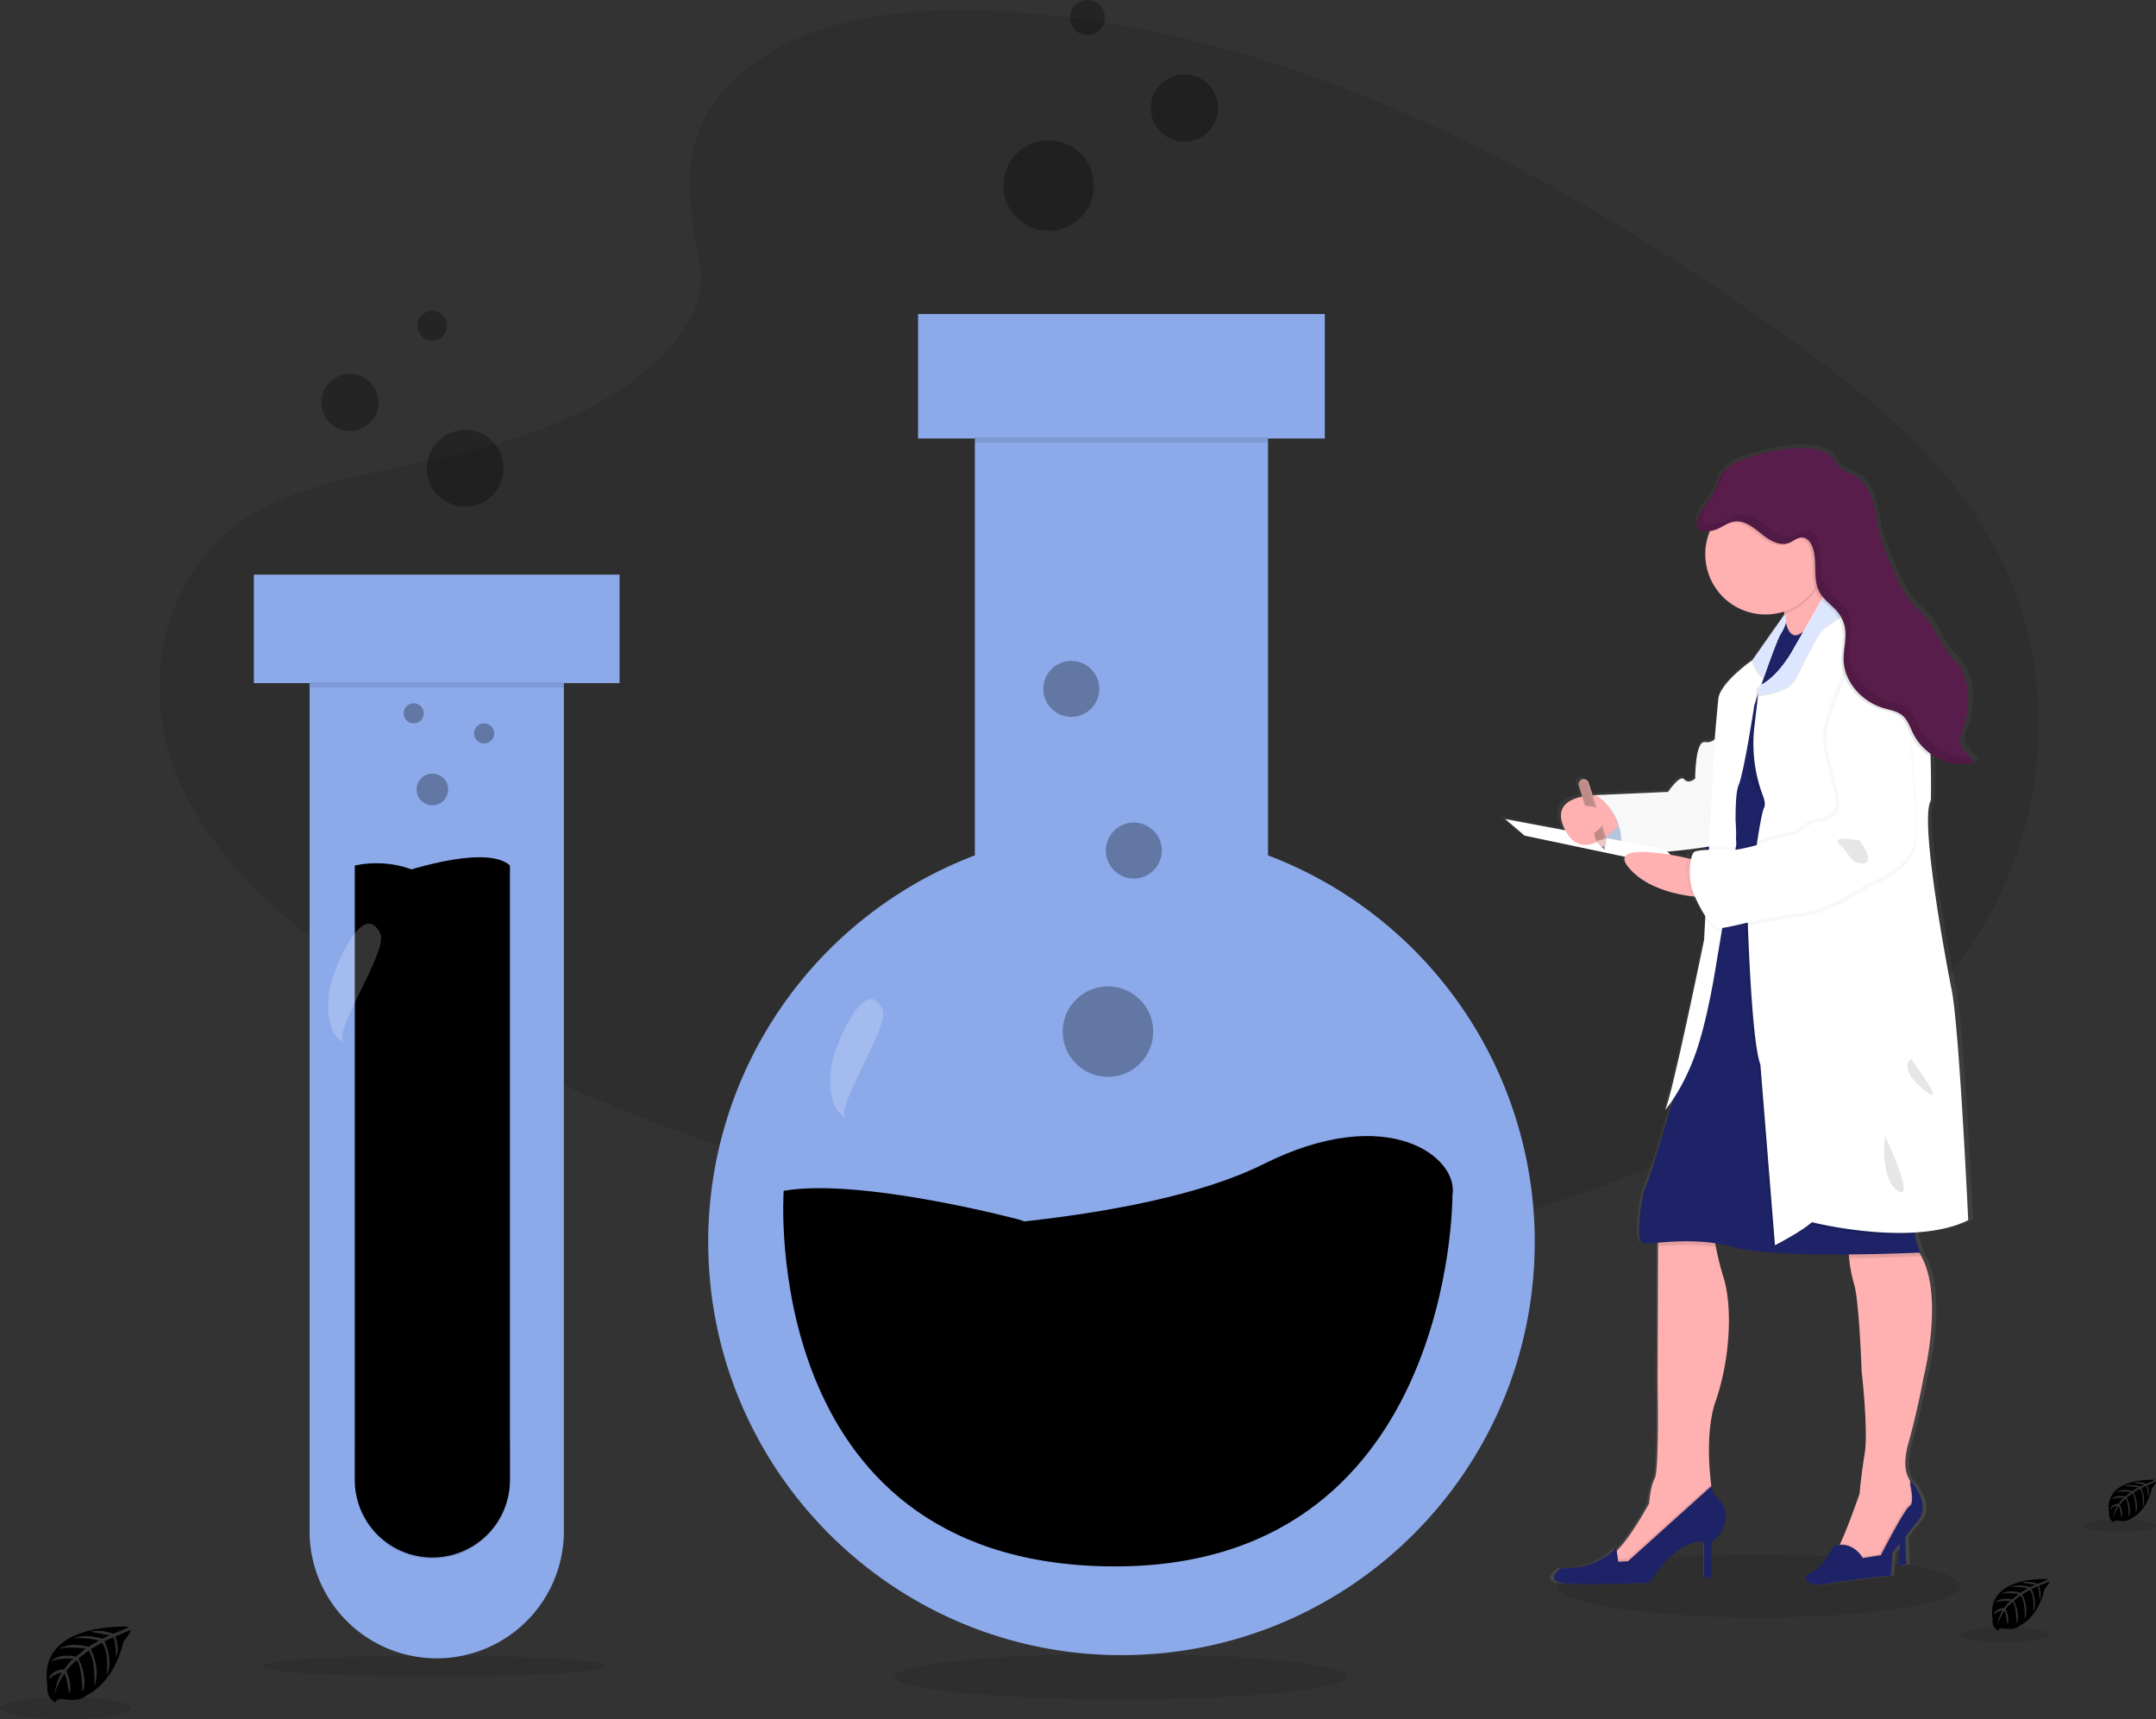 <svg id="b411f001-b16f-4358-a5a6-150c98662c8c" data-name="Layer 1" xmlns="http://www.w3.org/2000/svg" xmlns:xlink="http://www.w3.org/1999/xlink" width="987.62" height="787.4" viewBox="0 0 987.62 787.4"><rect x="0" y="0" width="987.62" height="787.4" fill="#333333" stroke="none"/><defs><linearGradient id="74856d48-f61b-42c8-be79-e45253bc3d47" x1="903.3" y1="782.16" x2="903.3" y2="259.8" gradientUnits="userSpaceOnUse"><stop offset="0" stop-color="gray" stop-opacity="0.25"/><stop offset="0.54" stop-color="gray" stop-opacity="0.12"/><stop offset="1" stop-color="gray" stop-opacity="0.1"/></linearGradient></defs><title>science</title><path d="M165.23,801.37s-42.27-2.55-37.29,27.08c0,0-1,5.23,3.75,7.61,0,0,.08-2.2,4.34-1.45a19.36,19.36,0,0,0,4.59.22,9.57,9.57,0,0,0,5.62-2.32h0s11.88-4.91,16.51-24.33c0,0,3.42-4.24,3.28-5.33l-7.13,3s2.43,5.15.52,9.42c0,0-.24-9.23-1.61-9-.28.05-3.7,1.79-3.7,1.79s4.19,9,1,15.48c0,0,1.2-11.05-2.34-14.84l-5,2.94s4.91,9.26,1.58,16.81c0,0,.85-11.59-2.63-16.1l-4.55,3.55s4.6,9.13,1.79,15.39c0,0-.36-13.49-2.78-14.51,0,0-4,3.51-4.59,5,0,0,3.16,6.62,1.2,10.12,0,0-1.2-9-2.18-9,0,0-4,5.95-4.38,10,0,0,.17-6.08,3.41-10.61a11.89,11.89,0,0,0-6.07,3.14s.62-4.21,7.05-4.58c0,0,3.28-4.51,4.16-4.79,0,0-6.4-.53-10.28,1.19,0,0,3.41-4,11.45-2.17l4.5-3.67s-8.43-1.15-12,.12c0,0,4.11-3.51,13.21-.95l4.89-2.92s-7.19-1.55-11.47-1c0,0,4.52-2.44,12.9.2l3.5-1.57s-5.27-1-6.81-1.2-1.62-.59-1.62-.59a18.26,18.26,0,0,1,9.89,1.1S165.36,801.84,165.23,801.37Z" transform="translate(-106.19 -56.3)" fill="currentColor"/><ellipse cx="29.92" cy="782.34" rx="29.92" ry="5.06" fill="currentColor" opacity="0.1"/><path d="M1093.36,734.08s-23.84-1.44-21,15.26a4.08,4.08,0,0,0,2.12,4.3s0-1.24,2.44-.82a11.15,11.15,0,0,0,2.59.12,5.39,5.39,0,0,0,3.17-1.3h0s6.7-2.77,9.31-13.72c0,0,1.92-2.39,1.85-3l-4,1.72s1.37,2.9.29,5.32c0,0-.13-5.21-.9-5.09-.16,0-2.1,1-2.1,1s2.37,5,.59,8.72c0,0,.67-6.22-1.32-8.36l-2.84,1.65s2.77,5.23.89,9.49c0,0,.49-6.54-1.48-9.08l-2.57,2s2.6,5.14,1,8.68c0,0-.21-7.61-1.57-8.18a15.64,15.64,0,0,0-2.59,2.79s1.78,3.73.68,5.71c0,0-.68-5.07-1.24-5.09,0,0-2.23,3.35-2.46,5.65a12.18,12.18,0,0,1,1.92-6,6.69,6.69,0,0,0-3.42,1.78s.35-2.38,4-2.59c0,0,1.85-2.54,2.35-2.7,0,0-3.61-.3-5.8.67,0,0,1.93-2.24,6.46-1.22l2.53-2.07s-4.75-.65-6.76.07c0,0,2.32-2,7.44-.54l2.76-1.65a24.87,24.87,0,0,0-6.46-.55s2.54-1.38,7.27.11l2-.89s-3-.58-3.83-.67-.92-.33-.92-.33a10.32,10.32,0,0,1,5.58.62S1093.43,734.34,1093.36,734.08Z" transform="translate(-106.19 -56.3)" fill="currentColor"/><ellipse cx="970.75" cy="698.79" rx="16.87" ry="2.85" fill="currentColor" opacity="0.1"/><path d="M1044.34,779.55S1015.56,777.82,1019,798a4.93,4.93,0,0,0,2.56,5.19s0-1.5,3-1a13.14,13.14,0,0,0,3.13.15,6.52,6.52,0,0,0,3.82-1.58h0s8.09-3.34,11.23-16.56c0,0,2.33-2.89,2.24-3.63l-4.86,2.08s1.66,3.5.36,6.41c0,0-.16-6.29-1.09-6.14-.19,0-2.53,1.21-2.53,1.21s2.86,6.11.7,10.54c0,0,.82-7.52-1.59-10.09l-3.42,2s3.34,6.31,1.08,11.45c0,0,.58-7.89-1.8-11l-3.09,2.41s3.13,6.22,1.22,10.48c0,0-.25-9.18-1.9-9.87,0,0-2.71,2.38-3.12,3.37,0,0,2.15,4.51.82,6.89,0,0-.82-6.12-1.49-6.15,0,0-2.7,4.05-3,6.83a14.77,14.77,0,0,1,2.33-7.22,8.15,8.15,0,0,0-4.14,2.14s.42-2.86,4.8-3.11c0,0,2.23-3.08,2.83-3.27,0,0-4.36-.36-7,.81,0,0,2.33-2.7,7.8-1.47l3.06-2.5s-5.74-.79-8.17.08c0,0,2.8-2.39,9-.65l3.33-2s-4.89-1.05-7.8-.67c0,0,3.07-1.66,8.78.14l2.38-1.07s-3.59-.71-4.63-.82-1.11-.4-1.11-.4a12.43,12.43,0,0,1,6.73.75S1044.42,779.87,1044.34,779.55Z" transform="translate(-106.19 -56.3)" fill="currentColor"/><ellipse cx="918.32" cy="748.62" rx="20.37" ry="3.44" fill="currentColor" opacity="0.1"/><ellipse cx="805.49" cy="726.42" rx="92.33" ry="14.41" fill="currentColor" opacity="0.1"/><ellipse cx="513.32" cy="767.92" rx="103.75" ry="10.41" fill="currentColor" opacity="0.1"/><ellipse cx="198.99" cy="763.13" rx="78.75" ry="4.86" fill="currentColor" opacity="0.1"/><path d="M445,90.55c29.21-26,75.07-31.33,116.8-29.26,131.09,6.51,249.42,69.8,351.78,141.39,37.06,25.91,73.54,53.84,97.59,89.53,49,72.64,34.44,173.28-33.64,233.13-23.17,20.36-51.25,36-80.08,49.81-51.26,24.61-106.57,44.36-164.74,50-41.49,4-83.49.75-124.73-4.85C492.74,604.66,379.63,570.1,284.83,511,243.25,485,204.05,452.8,186.91,410.85s-6.17-95.11,36.29-119.94c17.56-10.27,38.56-14.91,59.11-19.26,30.26-6.41,61-12.73,88.31-25.77,28.2-13.46,61.59-39.49,56-69.28C420.64,144.63,415.83,116.55,445,90.55Z" transform="translate(-106.19 -56.3)" fill="currentColor" opacity="0.1"/><path d="M687.05,448.08V257.14h26v-57H526.75v57h26V448.08a189.38,189.38,0,0,0-122.14,177c0,104.55,84.76,189.3,189.31,189.3s189.3-84.75,189.3-189.3A189.37,189.37,0,0,0,687.05,448.08Z" transform="translate(-106.19 -56.3)" fill="#96b7fe" opacity="0.9"/><rect x="446.52" y="200.25" width="134.34" height="2.57" opacity="0.1"/><path d="M514,620s114-2,171-30.53,89.57-3.06,86.51,14.25-19.33,50.88-84.47,55S514,620,514,620Z" transform="translate(-106.19 -56.3)" fill="currentColor"/><path d="M514,620s114-2,171-30.53,89.57-3.06,86.51,14.25-19.33,50.88-84.47,55S514,620,514,620Z" transform="translate(-106.19 -56.3)" opacity="0.1"/><path d="M465.18,601.7S453,770.65,612.75,773.7s158.77-170,158.77-170-59,64.11-198.46,11.19C573.06,614.93,500.8,595.59,465.18,601.7Z" transform="translate(-106.19 -56.3)" fill="currentColor"/><path d="M771,604.31c-3.19,38.92-23.88,160.75-158.19,158.18C481.15,760,466.24,644.9,465.07,604.41c-.73,21.73-.08,166.45,147.71,169.28,159.79,3,158.77-170,158.77-170S771.35,603.94,771,604.31Z" transform="translate(-106.19 -56.3)" opacity="0.1"/><circle cx="507.53" cy="472.5" r="20.73" fill="currentColor" opacity="0.3"/><circle cx="519.37" cy="389.57" r="12.83" fill="currentColor" opacity="0.3"/><circle cx="490.74" cy="315.52" r="12.83" fill="currentColor" opacity="0.3"/><path d="M487,544.79c-1.1,8.74-.88,19.68,6.93,23.76-6.55-3.42,20.3-42.2,16.49-50.12C502.27,501.53,488,536.67,487,544.79Z" transform="translate(-106.19 -56.3)" fill="#fff" opacity="0.2"/><circle cx="480.37" cy="85.01" r="20.73" fill="currentColor" opacity="0.3"/><circle cx="542.56" cy="49.47" r="15.41" fill="currentColor" opacity="0.3"/><circle cx="498.14" cy="8.01" r="8.01" fill="currentColor" opacity="0.3"/><path d="M390,319.48H222.47v49.69H248V756.83a58.25,58.25,0,1,0,116.49,0V369.17H390Z" transform="translate(-106.19 -56.3)" fill="#96b7fe" opacity="0.9"/><path d="M286.81,457s41.46-14.81,53-4.28c0,0-16.79,24.68-32.25,23.69S286.81,457,286.81,457Z" transform="translate(-106.19 -56.3)" fill="currentColor"/><path d="M286.81,457s41.46-14.81,53-4.28c0,0-16.79,24.68-32.25,23.69S286.81,457,286.81,457Z" transform="translate(-106.19 -56.3)" opacity="0.1"/><path d="M339.79,452.76V734.12a35.54,35.54,0,0,1-35.54,35.54h0a35.54,35.54,0,0,1-35.54-35.54V452.76s17.11-4.61,33.23,5.27S339.79,452.76,339.79,452.76Z" transform="translate(-106.19 -56.3)" fill="currentColor"/><rect x="141.79" y="312.56" width="116.49" height="2.29" opacity="0.1"/><path d="M304.25,752.55h0A35.54,35.54,0,0,1,268.71,717v17.77a35.54,35.54,0,0,0,35.54,35.54h0a35.54,35.54,0,0,0,35.54-35.54V717A35.54,35.54,0,0,1,304.25,752.55Z" transform="translate(-106.19 -56.3)" opacity="0.1"/><circle cx="198.07" cy="361.59" r="7.24" fill="currentColor" opacity="0.3"/><circle cx="221.76" cy="335.92" r="4.61" fill="currentColor" opacity="0.3"/><circle cx="189.51" cy="326.71" r="4.61" fill="currentColor" opacity="0.3"/><path d="M257,510.24c-1.1,8.74-.88,19.68,6.93,23.76-6.56-3.42,20.3-42.19,16.49-50.12C272.25,467,258,502.13,257,510.24Z" transform="translate(-106.19 -56.3)" fill="#fff" opacity="0.2"/><circle cx="213.09" cy="214.5" r="17.59" fill="currentColor" opacity="0.3"/><circle cx="160.32" cy="184.34" r="13.08" fill="currentColor" opacity="0.3"/><circle cx="198.01" cy="149.16" r="6.8" fill="currentColor" opacity="0.3"/><path d="M1002.05,507.62s-15.35-76.34-9.48-85.84c0,0,.21-8.83-.14-20.08,0-.43,0-.86,0-1.3a26.53,26.53,0,0,0,3.22,1.88,26,26,0,0,0,17.57,2.27l-4.67-5.18c-1.11-1.24-2.28-2.57-2.52-4.21a9.17,9.17,0,0,1,1-4.55c4.41-11.15,4.68-25.18-3.86-33.69-7.18-7.16-8.94-16.4-16.7-22.93-5.7-4.79-8.83-11.81-11.79-18.58-2.5-5.74-5-11.52-6.45-17.6-1.12-4.75-1.56-9.66-3.1-14.3s-4.4-9.15-8.89-11.22a32.66,32.66,0,0,1-4.83-2.14c-1.92-1.29-3.07-3.39-4.45-5.22-7-9.31-30.6-3.83-41.76-.05a23.51,23.51,0,0,0-8.25,4.57l.1-.17.28-.41a14.78,14.78,0,0,0-3.12,3.48c-1.63,2.58-2.31,5.61-3.66,8.33-1.64,3.3-10.74,12.51-6.83,16.22a3.35,3.35,0,0,0,.91.6,8.15,8.15,0,0,0,4.61.46c-.06.13-.12.26-.17.39a27.26,27.26,0,0,0-2,10.31,27.9,27.9,0,0,0,28.14,27.65,28.52,28.52,0,0,0,8.62-1.32c.07.35.13.7.19,1.05,0,.15,0,.29.07.43l0,0-.49.69-.08-.13-14.59,20.4c-2.23,1.56-15.08,10.86-15.77,17.83-.76,7.63-1.52,16.57-1.52,16.57l-.1,1.91a5.76,5.76,0,0,1-4.64,1.26c-4.55-.75-4.55,16.76-4.55,16.76s-3,2.79-5.11.37-7.58,5.77-7.58,5.77l-34.49,1.49h0l-.79,0-1.86-5.76a2.43,2.43,0,0,0-3-1.54,1.94,1.94,0,0,0-.42.17l-.12.08a1.46,1.46,0,0,0-.24.17.69.69,0,0,0-.13.11,1.7,1.7,0,0,0-.19.19,1.47,1.47,0,0,0-.1.13l-.06.06h0a2.35,2.35,0,0,0-.34,2.08l1.6,4.94c-6.65,1.34-13.46,5.11-7.91,15.51l-28.12-5.19,9.1,7.63,47,9.7c-.62,1.12-.21,2.73,1.73,5,8.35,9.82,23.61,12.48,29.74,13.18a52.59,52.59,0,0,0,6,10.19l-.54,9.78s-15.52,74.59-18.37,78.38A44.23,44.23,0,0,0,872,559c-4.51,15.33-10.81,36.31-12.46,39.45-2.66,5-5.12,25.32-2.09,26.63.95.4,3.58.21,7.37-.08v1.68l-.17,63.75s.76,39.11-1.33,42.83-2.65,11.54-2.65,11.54-8.38,15.43-15,21.63l-.15.13-.21-1.46s-8,10.06-25.58,9.5c0,0-10.61,6.89,5.12,7.26s35.81-.56,35.81-.56,14-21.41,25.77-18.62v16.2h3.6V762.54a14.76,14.76,0,0,0,6.4-9.71,11.75,11.75,0,0,0-4.19-10.89,7,7,0,0,1-2.3-5.1l-.13.11c0-.32-.08-.65-.13-1-1-8.38-2.31-25.62,2.25-38.4,6.25-17.51,8.15-41.89,3.6-56.42A129.1,129.1,0,0,1,891.93,627c-.11-.61-.22-1.18-.31-1.72a71,71,0,0,1,9.23,1.89c10.56,2.9,33.63,3.44,53.33,3.29.05.54.11,1.1.17,1.67a60.66,60.66,0,0,0,2.22,11.6c2.46,7.46,3.6,40.22,3.6,40.22s3.19,26.95,1.45,37.93c-1,6.1-1.84,12.22-2.39,18.37v.12s-5.22,14.89-9,23c-.1.21-.19.41-.29.61a12.6,12.6,0,0,0-3,.65s-5.11,10.24-10.23,11.92-3.41,7.26,8.15,5.21,29-3.72,29-3.72l.76-10.43,3.55-4.44-.9,10.4,3.79-.74-.5-12.66,5.81-7.27s7-6.24-3.41-18.52v.26c-.11-.18-.22-.36-.34-.53l0-.06c-1.72-2.68-3.1-7.67-.58-16.53,4.55-16,7.2-30.53,7.2-30.53s10.17-38.91-2.06-57.33l.55,0a31.08,31.08,0,0,1-2.64-8.18c-.06-.34-.11-.69-.17-1,9-.52,17.93-2.16,25.16-5.68C1010,614.69,1005.65,522.33,1002.05,507.62Zm-114.83-64.4v.18l-1.87.09Zm-6.37.88a2,2,0,0,0-.84.4,8.31,8.31,0,0,0-1.46,3.82l-2.9-.66s-2-.43-5-.91l-1.39-1.39C873.12,445,877.08,444.57,880.85,444.1Z" transform="translate(-106.19 -56.3)" fill="url(#74856d48-f61b-42c8-be79-e45253bc3d47)"/><polygon points="870.61 703.96 869.5 717.14 873.21 716.39 872.65 702.11 870.61 703.96" fill="#1d2366"/><path d="M892.19,697.73C887.72,710.46,889,727.65,890,736c.37,3.09.71,5,.71,5s-6.68,15.22-7.24,15.78S863.79,769,863.79,769l-13.36,7.79s-13.55-5.94-7-8a9.87,9.87,0,0,0,3.5-2.39c6.48-6.18,14.69-21.55,14.69-21.55s.55-7.79,2.59-11.5,1.3-42.68,1.3-42.68l.17-63.54,0-8.28,25.42.19a58.33,58.33,0,0,0,1.1,8.37,129.44,129.44,0,0,0,3.54,14.08C900.16,656,898.31,680.28,892.19,697.73Z" transform="translate(-106.19 -56.3)" fill="#ffb0b1"/><path d="M890.7,741s-6.68,15.22-7.24,15.78S863.79,769,863.79,769l-13.36,7.79s-13.55-5.94-7-8a9.87,9.87,0,0,0,3.5-2.39l.58,4.06,4.46-.19L890,736C890.36,739.08,890.7,741,890.7,741Z" transform="translate(-106.19 -56.3)" opacity="0.1"/><path d="M890.24,736.88,851.92,771.4l-4.46.18-.92-6.49s-7.8,10-25.06,9.46c0,0-10.39,6.87,5,7.24s35.08-.56,35.08-.56,13.73-21.34,25.23-18.55v16.14h3.53V762.49a14.67,14.67,0,0,0,6.26-9.67,11.83,11.83,0,0,0-4.1-10.86A7,7,0,0,1,890.24,736.88Z" transform="translate(-106.19 -56.3)" fill="#1d2366"/><path d="M980.33,717.58c-2.47,8.83-1.12,13.8.56,16.47l0,.06A30.42,30.42,0,0,1,985.36,745l.16.84-17.44,25.42-9.46,3.71s-15.22-5.19-12.44-6.68c.7-.37,1.79-2.29,3-5,3.73-8,8.85-22.86,8.85-22.86v-.13c.53-6.13,1.39-12.23,2.34-18.31,1.7-10.93-1.42-37.79-1.42-37.79s-1.11-32.65-3.53-40.08a62,62,0,0,1-2.17-11.56c-.5-4.67-.61-8.48-.61-8.48s10-13.92,28.39,1.11a20.54,20.54,0,0,1,3.83,4.17c12.69,18,2.48,57.81,2.48,57.81S984.78,701.63,980.33,717.58Z" transform="translate(-106.19 -56.3)" fill="#ffb0b1"/><path d="M985.52,745.79l-17.44,25.42-9.46,3.71s-15.22-5.19-12.44-6.68c.7-.37,1.79-2.29,3-5,6.44,0,9.78,6.08,9.78,6.08l8.16-1.29s10.77-21.16,13.18-22.45.37-9.66.37-9.66v-2.13l.19.23,0,.06A30.42,30.42,0,0,1,985.36,745Z" transform="translate(-106.19 -56.3)" opacity="0.1"/><path d="M959.54,769.91s-4.64-8.53-13.54-5.38c0,0-5,10.21-10,11.88s-3.34,7.23,8,5.19,28.39-3.71,28.39-3.71l.74-10.39,11.5-14.66s6.87-6.22-3.34-18.46v2.13s2,8.35-.37,9.65-13.17,22.45-13.17,22.45Z" transform="translate(-106.19 -56.3)" fill="#1d2366"/><path d="M891.07,619.05a58.33,58.33,0,0,0,1.1,8.37c-10.47-1.54-20.18-.77-26.54-.28l0-8.28Z" transform="translate(-106.19 -56.3)" opacity="0.1"/><path d="M985.89,631.67s-14.88.72-32.6.87c-.5-4.67-.61-8.48-.61-8.48s10-13.92,28.39,1.11a20.54,20.54,0,0,1,3.83,4.17A24.42,24.42,0,0,0,985.89,631.67Z" transform="translate(-106.19 -56.3)" opacity="0.1"/><path d="M985.89,630s-65.13,3.15-85-2.41-39.52-.75-42.49-2.05-.55-21.52,2-26.53,16.89-55.67,16.89-55.67l13.73-71.63,14.48-4,1-.28,25.21-7,18.49-5.1s36.74,143.44,33.58,154a27,27,0,0,0-.53,12.45A31.19,31.19,0,0,0,985.89,630Z" transform="translate(-106.19 -56.3)" fill="#1d2366"/><path d="M843.2,422.72s-13,13.92-3.16,21.71,16.33.75,16.33.75Z" transform="translate(-106.19 -56.3)" fill="#c7daf5"/><path d="M843.2,422.72s-13,13.92-3.16,21.71,16.33.75,16.33.75Z" transform="translate(-106.19 -56.3)" opacity="0.1"/><path d="M948.32,331.06s-1.52,1.44-3.82,3.59c-3.27,3.05-8.11,7.52-12.41,11.27-6,5.18-10.85,9-9.1,5.73s1.42-8.89.55-14.18l-.18-1.05a97.29,97.29,0,0,0-2.88-11.49s9.61-12.42,14.93-17.32c2-1.83,3.37-2.61,3.44-1.33.1,1.74,1.41,5.54,3,9.66.06.12.11.25.16.37,1.08,2.77,2.29,5.66,3.36,8.13C947,328.23,948.32,331.06,948.32,331.06Z" transform="translate(-106.19 -56.3)" fill="#ffb0b1"/><path d="M942,316.31a27.6,27.6,0,0,1-18.48,21.16,95.43,95.43,0,0,0-3.06-12.54s18.09-23.38,18.37-18.65C939,308.08,940.34,312.06,942,316.31Z" transform="translate(-106.19 -56.3)" opacity="0.1"/><path d="M921.74,343.72l2.34-3.29s1.55,9.46,7.26,5.29,6,31.4,6,31.4L931.2,468.7l-44.26-2.65,1.25-44.25,5-22.27,12.39-32.43L913,356.39Z" transform="translate(-106.19 -56.3)" opacity="0.1"/><path d="M937.32,377.68l-5.54,82.8-.58,8.77-24.68-1.47-1-.06-18.61-1.11,1.25-44.26,5-22.26,12.39-32.43L913,356.94l8.77-12.66,2.34-3.3s1.55,9.47,7.26,5.29l.11-.08h0C937.05,342.61,937.32,377.68,937.32,377.68Z" transform="translate(-106.19 -56.3)" fill="#1d2366"/><path d="M893.85,392.29s-2.22,4.64-6.68,3.9-4.45,16.7-4.45,16.7-3,2.78-5,.37-7.42,5.75-7.42,5.75l-33.77,1.49s15,6.86,12.06,27.65c0,0,51-3.16,52.7-8S893.85,392.29,893.85,392.29Z" transform="translate(-106.19 -56.3)" fill="#fff"/><path d="M893.85,392.29s-2.22,4.64-6.68,3.9-4.45,16.7-4.45,16.7-3,2.78-5,.37-7.42,5.75-7.42,5.75l-33.77,1.49s15,6.86,12.06,27.65c0,0,51-3.16,52.7-8S893.85,392.29,893.85,392.29Z" transform="translate(-106.19 -56.3)" opacity="0.03"/><polygon points="689.5 375.14 698.41 382.75 771.71 398.15 762.61 388.88 689.5 375.14" fill="#fff"/><path d="M921.87,346.64c-1.21,1.82-4.69,11.38-7.61,19.69-2.42,6.92-4.45,13-4.45,13s-4.73,30.81-7.14,36.37S901.56,443,901.56,443l-9,53.63s-4.08,27.65-10.38,44.16C876,557,869,564.63,868.81,564.86c2.79-3.77,18-78.11,18-78.11l5-93.72s.74-8.9,1.49-16.51,15.77-18,15.77-18l14.52-20.65C925.08,339.9,924.1,343.3,921.87,346.64Z" transform="translate(-106.19 -56.3)" fill="#fff"/><path d="M884,467.07s-21.34-.92-31.73-13.36,23.94-5,23.94-5l8.9,2Z" transform="translate(-106.19 -56.3)" fill="#ffb0b1"/><path d="M983.85,609.4a27,27,0,0,0-.53,12.45c-23.32,1.66-48.27-4.66-48.27-4.66-4.64,4.27-16.89,10.58-16.89,10.58L911.48,545c-4.26-11.14-5.93-69.59-5.93-69.59s.38-3.06,1-7.64c0-.11,0-.23.05-.34,1.67-12.8,5-36.83,6.58-40.08,2.23-4.45-6.86-16.32-6.86-16.32l4.13-35.28.5-4.25c8.73-3.9,15.41-16.33,15.41-16.33l5.12-9h0c5.59-3.58,5.86,31.49,5.86,31.49l-5.54,82.8,18.49-5.1S987,598.82,983.85,609.4Z" transform="translate(-106.19 -56.3)" opacity="0.1"/><path d="M1007.79,615.15c-25.42,12.62-71.63.93-71.63.93-4.64,4.27-16.89,10.58-16.89,10.58l-6.68-82.77c-4.26-11.13-5.93-69.58-5.93-69.58s5.38-43.61,7.6-48.06c.65-1.3.34-3.23-.43-5.31a67.28,67.28,0,0,1-4.07-31.14l1.78-15.15.5-4.25c8.72-3.9,15.4-16.34,15.4-16.34l4.65-8.14,8.56-15,4.05-7.1.68.62,5.26,4.76s2.23,1.84,5.57,4.67c7.28,6.13,19.86,16.93,26.34,23.53,5.71,5.83,7.51,28.46,8,45.5.35,11.21.14,20,.14,20-5.76,9.46,9.27,85.55,9.27,85.55C1003.52,523.11,1007.79,615.15,1007.79,615.15Z" transform="translate(-106.19 -56.3)" fill="#fff"/><path d="M959,353.88s-17.45,33.22-15.4,45.83,7.79,26.91,5,30.25a10.26,10.26,0,0,1-8.17,4.08c-2.78.19-10.21,5.38-10.21,5.94s-6.86.56-13,3.16S902,447.22,902,447.22s-17.63-.56-19.3,1.11-3.34,11.69.19,19.67,7.42,13.92,10.39,15,21.71-5.19,36.92-6.68S962,462.81,962,462.81s18.18-6.5,21.34-17.45-3.9-71.07-3.9-71.07S974,346.27,959,353.88Z" transform="translate(-106.19 -56.3)" opacity="0.03"/><path d="M956.76,351.1s-17.44,33.21-15.4,45.83,7.79,26.91,5,30.25a10.26,10.26,0,0,1-8.17,4.08c-2.78.19-10.2,5.38-10.2,5.94s-6.87.55-13,3.15-15.22,4.08-15.22,4.08-17.63-.55-19.3,1.12-3.34,11.69.19,19.67,7.42,13.92,10.39,15,21.71-5.2,36.93-6.68S959.73,460,959.73,460s18.18-6.49,21.34-17.44-3.9-71.07-3.9-71.07S971.79,343.49,956.76,351.1Z" transform="translate(-106.19 -56.3)" opacity="0.03"/><path d="M958.43,352.21S941,385.43,943,398s7.79,26.91,5,30.25a10.23,10.23,0,0,1-8.17,4.08c-2.78.19-10.2,5.38-10.2,5.94s-6.87.56-13,3.16-15.22,4.08-15.22,4.08-17.63-.56-19.3,1.11-3.34,11.69.19,19.67,7.42,13.92,10.39,15,21.71-5.19,36.93-6.68,31.73-13.54,31.73-13.54,18.18-6.5,21.34-17.45-3.9-71.07-3.9-71.07S973.46,344.6,958.43,352.21Z" transform="translate(-106.19 -56.3)" fill="#fff"/><path d="M958.06,441.28s-13.92-2.78-9.09,1.86,4.82,8.72,10.76,8.53S958.06,441.28,958.06,441.28Z" transform="translate(-106.19 -56.3)" opacity="0.1"/><path d="M981.63,541.3s-6.31,4.27,5.75,14.1S981.63,541.3,981.63,541.3Z" transform="translate(-106.19 -56.3)" opacity="0.1"/><path d="M969.56,576.37c0,.56-2.22,20.41,6.13,25.42S969.56,576.37,969.56,576.37Z" transform="translate(-106.19 -56.3)" opacity="0.1"/><path d="M837.07,420.48c-6.72.23-21.27,2.29-13.73,16.35,6.67,12.44,17.87,4.13,24.14-2.19A23.73,23.73,0,0,0,837.07,420.48Z" transform="translate(-106.19 -56.3)" fill="#ffb0b1"/><path d="M848.19,433.91h0Z" transform="translate(-106.19 -56.3)" fill="#ffb0b1"/><path d="M847.59,434.53c.1-.09.19-.19.28-.28C847.78,434.34,847.69,434.44,847.59,434.53Z" transform="translate(-106.19 -56.3)" fill="#ffb0b1"/><path d="M956.21,334.42c-7.14,4.88-13.13,9-14.29,9.86-3.21,2.36-9.33,16.28-13.23,23.38-3.14,5.72-13.31,7.19-17.15,7.55L912,371c8.72-3.89,15.4-16.33,15.4-16.33l17.26-30.24,5.94,5.38S952.87,331.6,956.21,334.42Z" transform="translate(-106.19 -56.3)" opacity="0.1"/><path d="M956.21,333.87c-7.14,4.87-13.13,9-14.29,9.85-3.21,2.37-9.33,16.28-13.23,23.38-3.14,5.72-13.31,7.19-17.15,7.55l.5-4.25c8.72-3.9,15.4-16.34,15.4-16.34l17.26-30.24,5.94,5.38S952.87,331,956.21,333.87Z" transform="translate(-106.19 -56.3)" fill="#dce7ff"/><path d="M942.47,310.18a26.68,26.68,0,0,1-.61,5.76,27.17,27.17,0,0,1-4.24,9.86,27.56,27.56,0,1,1,4.85-15.62Z" transform="translate(-106.19 -56.3)" fill="#ffb0b1"/><path d="M990.58,402.9a24.48,24.48,0,0,1-8.89-9.56c-1.55-3.07-2.58-6.6-5.24-8.79-2.38-1.94-5.6-2.42-8.55-3.29-9.77-2.89-18-11.82-18.28-22-.14-4.79,1.35-9.58.67-14.32a15.79,15.79,0,0,0-3.11-7.39,22.89,22.89,0,0,0-2.68-2.89c-1.3-1.23-2.67-2.42-3.85-3.73a14.53,14.53,0,0,1-2-2.65,13.09,13.09,0,0,1-1.07-2.47c-1.82-5.68-.17-12.44-2.21-18.19,0-.1-.07-.21-.11-.31-.78-2.05-2.35-4.09-4.52-4.25s-4.06,1.65-6.14,2.47c-4.36,1.69-9.07-1.19-12.7-4.13s-7.73-6.3-12.36-5.64c-3.05.43-5.47,2.52-8.28,3.6a13.41,13.41,0,0,1-2,.56,27.56,27.56,0,0,1,53.13,10.27,26.68,26.68,0,0,1-.61,5.76c.06.12.11.25.16.37,1.08,2.77,2.29,5.66,3.36,8.13l5.26,4.76s2.23,1.84,5.57,4.67c7.28,6.13,19.86,16.93,26.34,23.53C988.26,363.23,990.06,385.86,990.58,402.9Z" transform="translate(-106.19 -56.3)" opacity="0.1"/><path d="M891,282.39c1.33-2.71,2-5.74,3.58-8.3,2.33-3.75,6.41-6.1,10.58-7.54,10.92-3.76,34-9.23,40.89,0,1.36,1.83,2.48,3.93,4.36,5.22a33.57,33.57,0,0,0,4.73,2.12c4.4,2.07,7.21,6.56,8.71,11.18s1.94,9.52,3,14.26c1.4,6.06,3.87,11.81,6.32,17.53,2.89,6.75,6,13.74,11.54,18.52,7.61,6.51,9.32,15.72,16.35,22.85,8.37,8.48,8.1,22.47,3.79,33.57a9.25,9.25,0,0,0-1,4.54,8.68,8.68,0,0,0,2.47,4.2l4.57,5.16a25.71,25.71,0,0,1-28.09-13c-1.56-3.07-2.59-6.6-5.25-8.78-2.38-1.95-5.59-2.42-8.55-3.3-9.77-2.89-18-11.82-18.28-22-.14-4.78,1.35-9.58.68-14.32A15.93,15.93,0,0,0,948.3,337c-2.57-3.34-6.42-5.61-8.5-9.27-3.52-6.21-.85-14.29-3.39-21-.78-2-2.34-4.09-4.52-4.25s-4.06,1.66-6.14,2.47c-4.36,1.69-9.06-1.19-12.69-4.13s-7.74-6.29-12.36-5.63c-3.06.43-5.47,2.51-8.29,3.59-2.08.8-6.3,1.52-8.13-.24C880.45,294.86,889.36,285.68,891,282.39Z" transform="translate(-106.19 -56.3)" fill="#591d4b"/><path d="M985.4,389.63c-1.55-3.07-2.58-6.6-5.24-8.79-2.38-1.95-5.6-2.42-8.55-3.29-9.77-2.89-18-11.82-18.28-22-.15-4.79,1.35-9.58.67-14.32a15.79,15.79,0,0,0-3.11-7.39c-2.56-3.34-6.42-5.62-8.49-9.28-3.53-6.21-.85-14.29-3.39-21-.78-2-2.34-4.09-4.52-4.25s-4.06,1.65-6.14,2.46c-4.36,1.7-9.07-1.18-12.69-4.12s-7.74-6.29-12.37-5.64c-3,.43-5.46,2.51-8.28,3.6-2.08.8-6.3,1.52-8.13-.24-3.83-3.7,5.08-12.88,6.69-16.16,1.33-2.71,2-5.74,3.58-8.3l.27-.42a14.71,14.71,0,0,0-3,3.48c-1.6,2.56-2.26,5.59-3.58,8.3-1.61,3.29-10.52,12.47-6.69,16.16,1.82,1.76,6,1,8.13.24,2.81-1.08,5.22-3.16,8.28-3.6,4.62-.65,8.73,2.7,12.36,5.64s8.34,5.82,12.69,4.13c2.09-.81,3.91-2.64,6.14-2.47s3.75,2.2,4.53,4.25c2.54,6.67-.14,14.75,3.38,21,2.08,3.65,5.94,5.93,8.5,9.27a15.79,15.79,0,0,1,3.11,7.39c.68,4.74-.82,9.53-.67,14.32.31,10.19,8.51,19.12,18.28,22,2.95.87,6.17,1.34,8.55,3.3,2.66,2.18,3.68,5.71,5.24,8.78a25.71,25.71,0,0,0,28.09,13l-2.15-2.44C999.17,403.4,989.68,398.06,985.4,389.63Z" transform="translate(-106.19 -56.3)" opacity="0.1"/><path d="M921.32,347.2c-1.22,1.82-4.7,11.38-7.61,19.68-2.72-1.05-5.2-7.81-5.2-7.81L923,338.42C924.52,340.46,923.54,343.86,921.32,347.2Z" transform="translate(-106.19 -56.3)" opacity="0.1"/><path d="M921.87,346.64c-1.21,1.82-4.69,11.38-7.61,19.69-2.72-1.05-5.19-7.81-5.19-7.81l14.52-20.65C925.08,339.9,924.1,343.3,921.87,346.64Z" transform="translate(-106.19 -56.3)" fill="#dce7ff"/><path d="M837.46,441.6l-8.05-25.35a2.38,2.38,0,0,1,1.54-3h0a2.36,2.36,0,0,1,3,1.54L842,440.16l-.8,5.31Z" transform="translate(-106.19 -56.3)" fill="#be8b87"/><path d="M830.17,414h0a2.38,2.38,0,0,1,3,1.55l8.05,25.35-.61,4,.59.61.8-5.31-8.05-25.35a2.36,2.36,0,0,0-3-1.54h0a2.32,2.32,0,0,0-1.23.91A2.28,2.28,0,0,1,830.17,414Z" transform="translate(-106.19 -56.3)" fill="#fff" opacity="0.1"/><polygon points="731.27 385.3 735.79 383.86 735.13 388.22 734.99 389.17 733.67 387.79 731.27 385.3" fill="#efc8c4"/><path d="M839.86,444.09a1.13,1.13,0,0,1,.29-.24.41.41,0,0,1,.43,0,1,1,0,0,1,.16.25.79.79,0,0,0,.58.39l-.14,1Z" transform="translate(-106.19 -56.3)" fill="#727a9c"/><path d="M829.37,425.23s16.15-.09,12.34,6.77-9.74,7.7-9.74,7.7Z" transform="translate(-106.19 -56.3)" fill="#ffb0b1"/></svg>